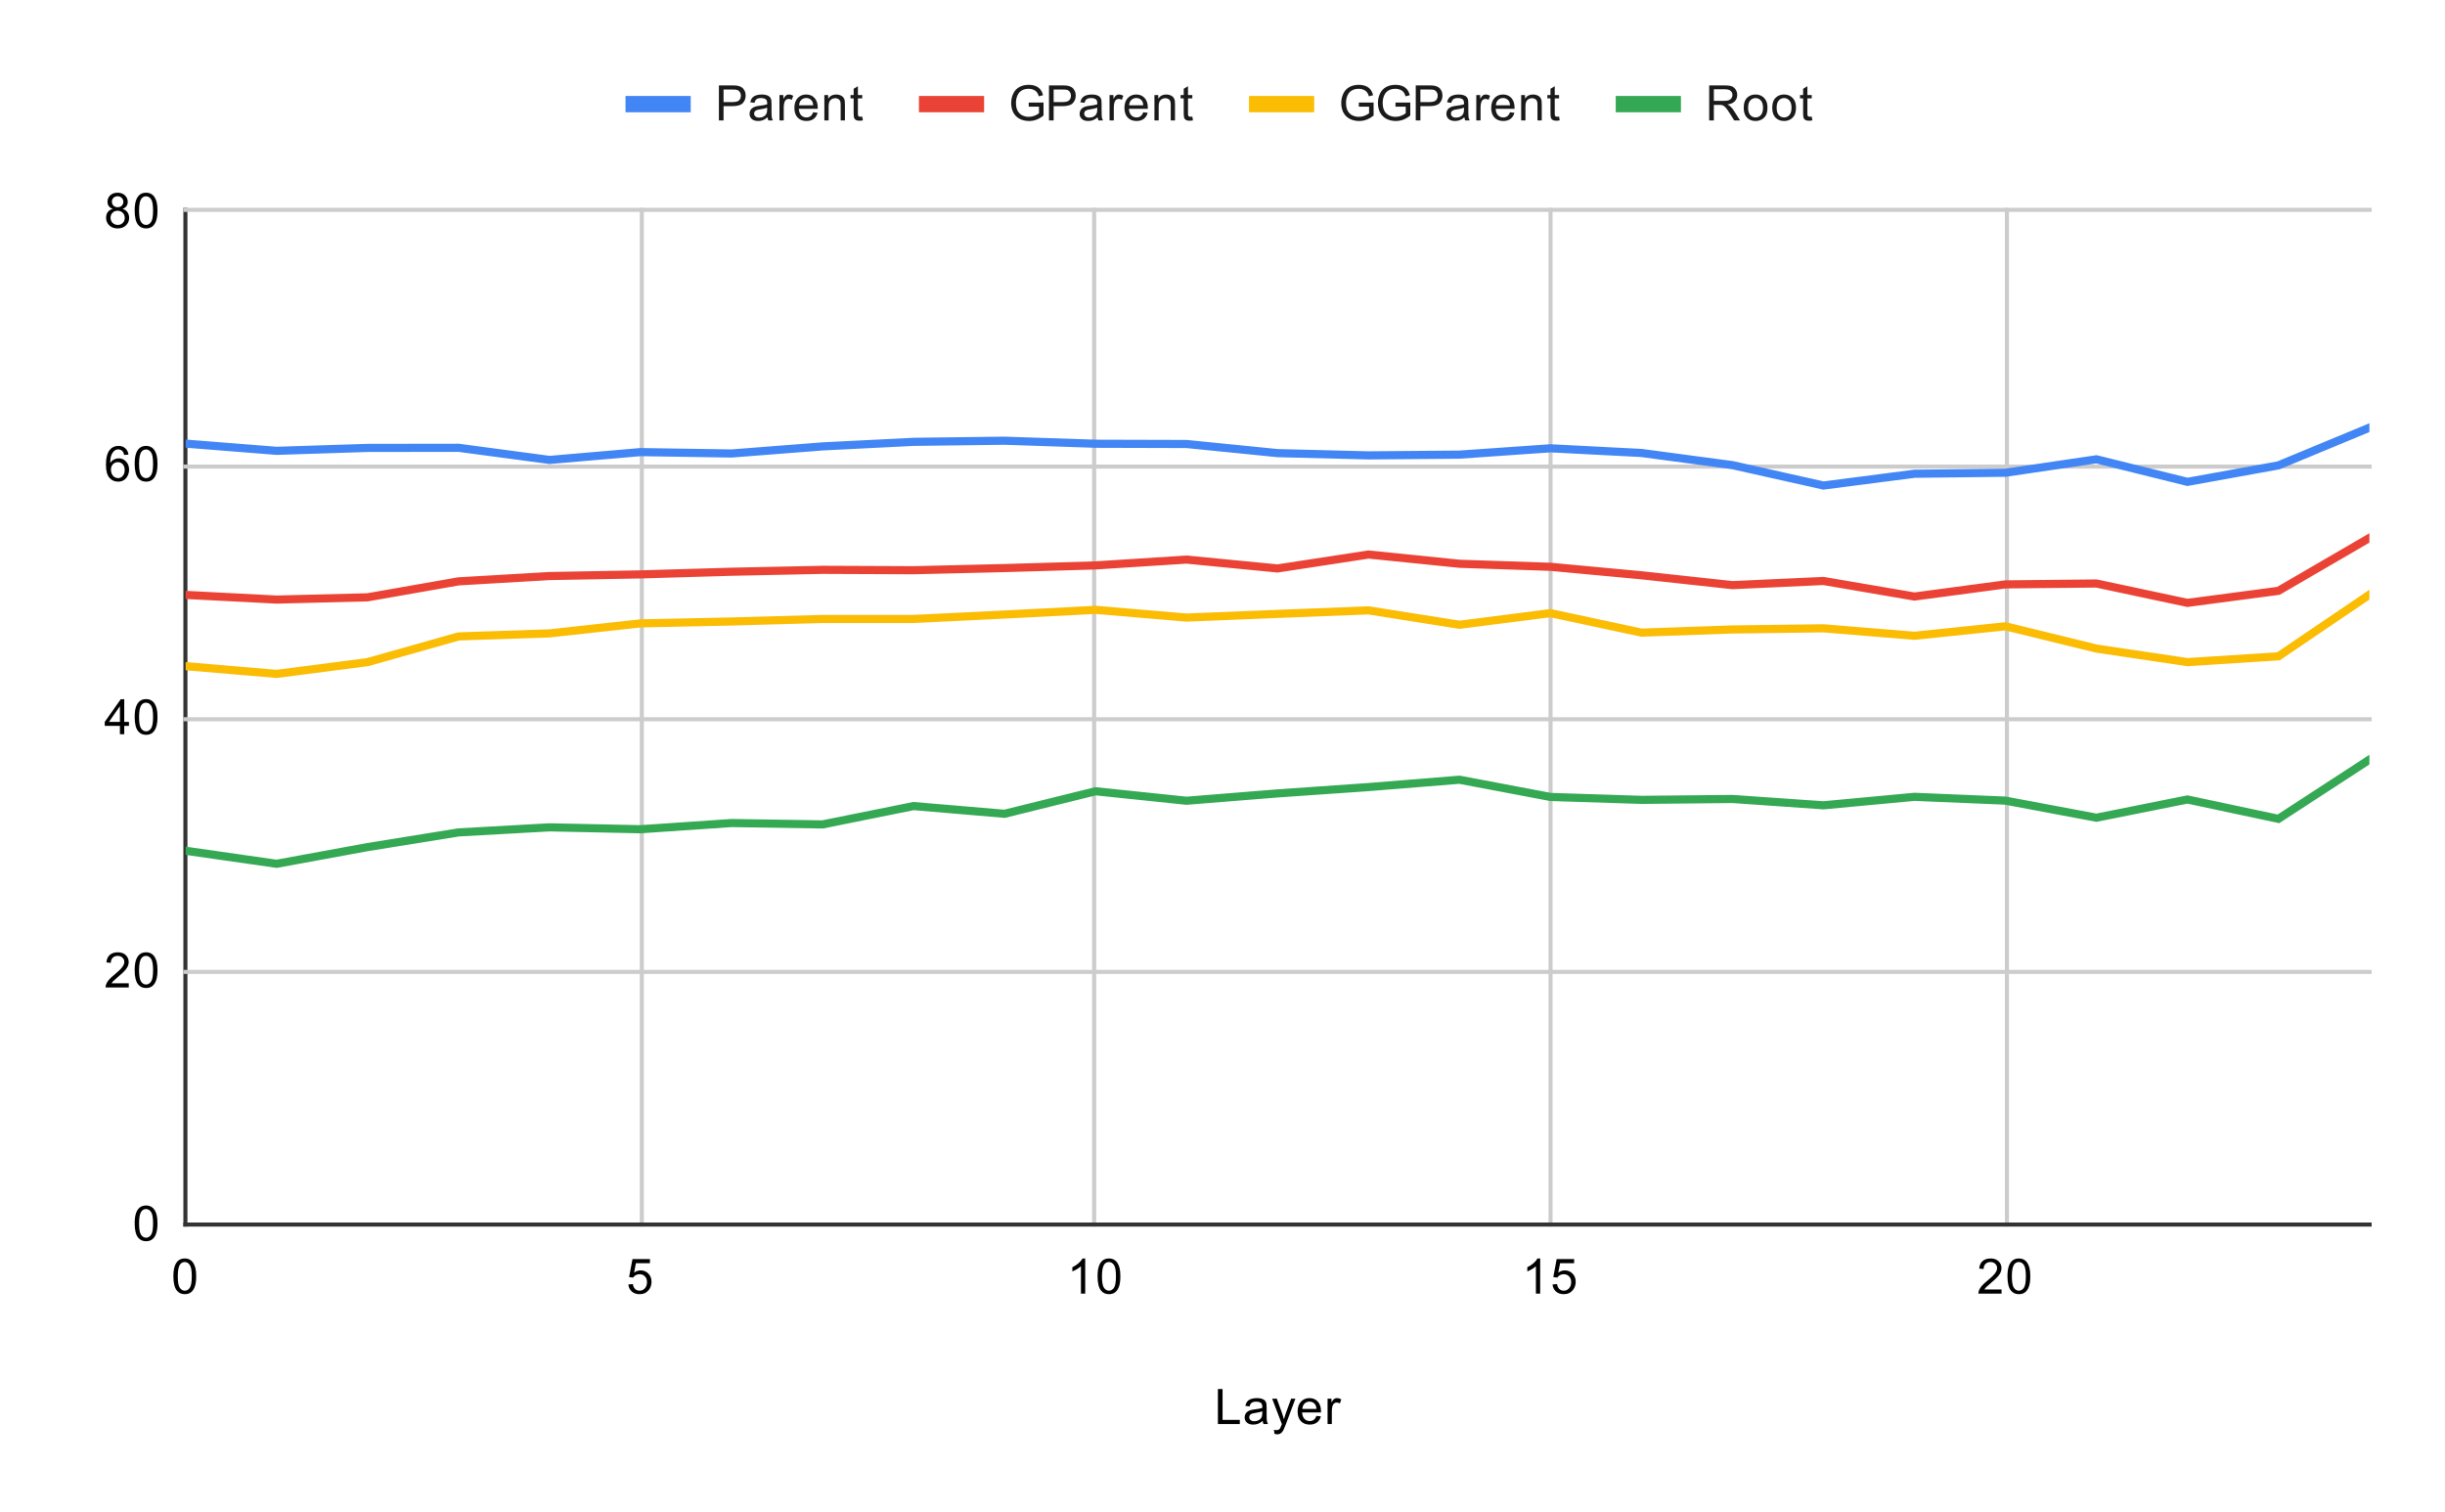 <svg version="1.1" viewBox="0.0 0.0 600.0 371.0" fill="none" stroke="none" stroke-linecap="square" stroke-miterlimit="10" width="600" height="371" xmlns:xlink="http://www.w3.org/1999/xlink" xmlns="http://www.w3.org/2000/svg"><path fill="#ffffff" d="M0 0L600.0 0L600.0 371.0L0 371.0L0 0Z" fill-rule="nonzero"/><path stroke="#333333" stroke-width="1.0" stroke-linecap="butt" d="M45.5 51.5L45.5 300.5" fill-rule="nonzero"/><path stroke="#cccccc" stroke-width="1.0" stroke-linecap="butt" d="M157.5 51.5L157.5 300.5" fill-rule="nonzero"/><path stroke="#cccccc" stroke-width="1.0" stroke-linecap="butt" d="M268.5 51.5L268.5 300.5" fill-rule="nonzero"/><path stroke="#cccccc" stroke-width="1.0" stroke-linecap="butt" d="M380.5 51.5L380.5 300.5" fill-rule="nonzero"/><path stroke="#cccccc" stroke-width="1.0" stroke-linecap="butt" d="M492.5 51.5L492.5 300.5" fill-rule="nonzero"/><path stroke="#333333" stroke-width="1.0" stroke-linecap="butt" d="M45.5 300.5L581.5 300.5" fill-rule="nonzero"/><path stroke="#cccccc" stroke-width="1.0" stroke-linecap="butt" d="M45.5 238.5L581.5 238.5" fill-rule="nonzero"/><path stroke="#cccccc" stroke-width="1.0" stroke-linecap="butt" d="M45.5 176.5L581.5 176.5" fill-rule="nonzero"/><path stroke="#cccccc" stroke-width="1.0" stroke-linecap="butt" d="M45.5 114.5L581.5 114.5" fill-rule="nonzero"/><path stroke="#cccccc" stroke-width="1.0" stroke-linecap="butt" d="M45.5 51.5L581.5 51.5" fill-rule="nonzero"/><clipPath id="id_0"><path d="M45.55 51.917L581.45 51.917L581.45 300.45L45.55 300.45L45.55 51.917Z" clip-rule="nonzero"/></clipPath><path stroke="#4285f4" stroke-width="2.0" stroke-linecap="butt" clip-path="url(#id_0)" d="M45.55 108.862L67.879 110.633L90.208 109.918L112.537 109.887L134.867 112.869L157.196 110.943L179.525 111.285L201.854 109.545L224.183 108.427L246.512 108.147L268.842 108.893L291.171 108.955L313.5 111.192L335.829 111.751L358.158 111.565L380.488 110.011L402.817 111.161L425.146 114.143L447.475 119.145L469.804 116.256L492.133 116.007L514.462 112.714L536.792 118.244L559.121 114.205L581.45 104.947" fill-rule="nonzero"/><path stroke="#ea4335" stroke-width="2.0" stroke-linecap="butt" clip-path="url(#id_0)" d="M45.55 145.987L67.879 147.136L90.208 146.577L112.537 142.662L134.867 141.358L157.196 140.954L179.525 140.301L201.854 139.835L224.183 139.929L246.512 139.4L268.842 138.748L291.171 137.319L313.5 139.494L335.829 136.076L358.158 138.344L380.488 139.09L402.817 141.171L425.146 143.594L447.475 142.569L469.804 146.39L492.133 143.408L514.462 143.191L536.792 147.944L559.121 144.992L581.45 132.007" fill-rule="nonzero"/><path stroke="#fbbc04" stroke-width="2.0" stroke-linecap="butt" clip-path="url(#id_0)" d="M45.55 163.477L67.879 165.372L90.208 162.483L112.537 156.176L134.867 155.431L157.196 152.977L179.525 152.511L201.854 151.889L224.183 151.889L246.512 150.802L268.842 149.652L291.171 151.547L313.5 150.647L335.829 149.777L358.158 153.318L380.488 150.46L402.817 155.244L425.146 154.468L447.475 154.188L469.804 156.021L492.133 153.691L514.462 159.159L536.792 162.483L559.121 161.054L581.45 145.924" fill-rule="nonzero"/><path stroke="#34a853" stroke-width="2.0" stroke-linecap="butt" clip-path="url(#id_0)" d="M45.55 208.772L67.879 211.972L90.208 207.871L112.537 204.268L134.867 203.025L157.196 203.491L179.525 201.969L201.854 202.31L224.183 197.806L246.512 199.701L268.842 194.171L291.171 196.501L313.5 194.699L335.829 193.146L358.158 191.344L380.488 195.569L402.817 196.283L425.146 196.066L447.475 197.619L469.804 195.538L492.133 196.47L514.462 200.664L536.792 196.19L559.121 200.943L581.45 186.404" fill-rule="nonzero"/><path fill="#000000" fill-opacity="0.0" clip-path="url(#id_0)" d="M48.55 108.862C48.55 110.519 47.207 111.862 45.55 111.862C43.893 111.862 42.55 110.519 42.55 108.862C42.55 107.205 43.893 105.862 45.55 105.862C47.207 105.862 48.55 107.205 48.55 108.862Z" fill-rule="nonzero"/><path fill="#000000" fill-opacity="0.0" clip-path="url(#id_0)" d="M70.879 110.633C70.879 112.29 69.536 113.633 67.879 113.633C66.222 113.633 64.879 112.29 64.879 110.633C64.879 108.976 66.222 107.633 67.879 107.633C69.536 107.633 70.879 108.976 70.879 110.633Z" fill-rule="nonzero"/><path fill="#000000" fill-opacity="0.0" clip-path="url(#id_0)" d="M93.208 109.918C93.208 111.575 91.865 112.918 90.208 112.918C88.551 112.918 87.208 111.575 87.208 109.918C87.208 108.261 88.551 106.918 90.208 106.918C91.865 106.918 93.208 108.261 93.208 109.918Z" fill-rule="nonzero"/><path fill="#000000" fill-opacity="0.0" clip-path="url(#id_0)" d="M115.537 109.887C115.537 111.544 114.194 112.887 112.537 112.887C110.881 112.887 109.537 111.544 109.537 109.887C109.537 108.23 110.881 106.887 112.537 106.887C114.194 106.887 115.537 108.23 115.537 109.887Z" fill-rule="nonzero"/><path fill="#000000" fill-opacity="0.0" clip-path="url(#id_0)" d="M137.867 112.869C137.867 114.526 136.524 115.869 134.867 115.869C133.21 115.869 131.867 114.526 131.867 112.869C131.867 111.213 133.21 109.869 134.867 109.869C136.524 109.869 137.867 111.213 137.867 112.869Z" fill-rule="nonzero"/><path fill="#000000" fill-opacity="0.0" clip-path="url(#id_0)" d="M160.196 110.943C160.196 112.6 158.853 113.943 157.196 113.943C155.539 113.943 154.196 112.6 154.196 110.943C154.196 109.286 155.539 107.943 157.196 107.943C158.853 107.943 160.196 109.286 160.196 110.943Z" fill-rule="nonzero"/><path fill="#000000" fill-opacity="0.0" clip-path="url(#id_0)" d="M182.525 111.285C182.525 112.942 181.182 114.285 179.525 114.285C177.868 114.285 176.525 112.942 176.525 111.285C176.525 109.628 177.868 108.285 179.525 108.285C181.182 108.285 182.525 109.628 182.525 111.285Z" fill-rule="nonzero"/><path fill="#000000" fill-opacity="0.0" clip-path="url(#id_0)" d="M204.854 109.545C204.854 111.202 203.511 112.545 201.854 112.545C200.197 112.545 198.854 111.202 198.854 109.545C198.854 107.888 200.197 106.545 201.854 106.545C203.511 106.545 204.854 107.888 204.854 109.545Z" fill-rule="nonzero"/><path fill="#000000" fill-opacity="0.0" clip-path="url(#id_0)" d="M227.183 108.427C227.183 110.084 225.84 111.427 224.183 111.427C222.526 111.427 221.183 110.084 221.183 108.427C221.183 106.77 222.526 105.427 224.183 105.427C225.84 105.427 227.183 106.77 227.183 108.427Z" fill-rule="nonzero"/><path fill="#000000" fill-opacity="0.0" clip-path="url(#id_0)" d="M249.512 108.147C249.512 109.804 248.169 111.147 246.512 111.147C244.856 111.147 243.512 109.804 243.512 108.147C243.512 106.49 244.856 105.147 246.512 105.147C248.169 105.147 249.512 106.49 249.512 108.147Z" fill-rule="nonzero"/><path fill="#000000" fill-opacity="0.0" clip-path="url(#id_0)" d="M271.842 108.893C271.842 110.55 270.499 111.893 268.842 111.893C267.185 111.893 265.842 110.55 265.842 108.893C265.842 107.236 267.185 105.893 268.842 105.893C270.499 105.893 271.842 107.236 271.842 108.893Z" fill-rule="nonzero"/><path fill="#000000" fill-opacity="0.0" clip-path="url(#id_0)" d="M294.171 108.955C294.171 110.612 292.828 111.955 291.171 111.955C289.514 111.955 288.171 110.612 288.171 108.955C288.171 107.298 289.514 105.955 291.171 105.955C292.828 105.955 294.171 107.298 294.171 108.955Z" fill-rule="nonzero"/><path fill="#000000" fill-opacity="0.0" clip-path="url(#id_0)" d="M316.5 111.192C316.5 112.849 315.157 114.192 313.5 114.192C311.843 114.192 310.5 112.849 310.5 111.192C310.5 109.535 311.843 108.192 313.5 108.192C315.157 108.192 316.5 109.535 316.5 111.192Z" fill-rule="nonzero"/><path fill="#000000" fill-opacity="0.0" clip-path="url(#id_0)" d="M338.829 111.751C338.829 113.408 337.486 114.751 335.829 114.751C334.172 114.751 332.829 113.408 332.829 111.751C332.829 110.094 334.172 108.751 335.829 108.751C337.486 108.751 338.829 110.094 338.829 111.751Z" fill-rule="nonzero"/><path fill="#000000" fill-opacity="0.0" clip-path="url(#id_0)" d="M361.158 111.565C361.158 113.222 359.815 114.565 358.158 114.565C356.501 114.565 355.158 113.222 355.158 111.565C355.158 109.908 356.501 108.565 358.158 108.565C359.815 108.565 361.158 109.908 361.158 111.565Z" fill-rule="nonzero"/><path fill="#000000" fill-opacity="0.0" clip-path="url(#id_0)" d="M383.488 110.011C383.488 111.668 382.144 113.011 380.488 113.011C378.831 113.011 377.488 111.668 377.488 110.011C377.488 108.354 378.831 107.011 380.488 107.011C382.144 107.011 383.488 108.354 383.488 110.011Z" fill-rule="nonzero"/><path fill="#000000" fill-opacity="0.0" clip-path="url(#id_0)" d="M405.817 111.161C405.817 112.818 404.474 114.161 402.817 114.161C401.16 114.161 399.817 112.818 399.817 111.161C399.817 109.504 401.16 108.161 402.817 108.161C404.474 108.161 405.817 109.504 405.817 111.161Z" fill-rule="nonzero"/><path fill="#000000" fill-opacity="0.0" clip-path="url(#id_0)" d="M428.146 114.143C428.146 115.8 426.803 117.143 425.146 117.143C423.489 117.143 422.146 115.8 422.146 114.143C422.146 112.486 423.489 111.143 425.146 111.143C426.803 111.143 428.146 112.486 428.146 114.143Z" fill-rule="nonzero"/><path fill="#000000" fill-opacity="0.0" clip-path="url(#id_0)" d="M450.475 119.145C450.475 120.802 449.132 122.145 447.475 122.145C445.818 122.145 444.475 120.802 444.475 119.145C444.475 117.488 445.818 116.145 447.475 116.145C449.132 116.145 450.475 117.488 450.475 119.145Z" fill-rule="nonzero"/><path fill="#000000" fill-opacity="0.0" clip-path="url(#id_0)" d="M472.804 116.256C472.804 117.913 471.461 119.256 469.804 119.256C468.147 119.256 466.804 117.913 466.804 116.256C466.804 114.599 468.147 113.256 469.804 113.256C471.461 113.256 472.804 114.599 472.804 116.256Z" fill-rule="nonzero"/><path fill="#000000" fill-opacity="0.0" clip-path="url(#id_0)" d="M495.133 116.007C495.133 117.664 493.79 119.007 492.133 119.007C490.476 119.007 489.133 117.664 489.133 116.007C489.133 114.35 490.476 113.007 492.133 113.007C493.79 113.007 495.133 114.35 495.133 116.007Z" fill-rule="nonzero"/><path fill="#000000" fill-opacity="0.0" clip-path="url(#id_0)" d="M517.462 112.714C517.462 114.371 516.119 115.714 514.462 115.714C512.806 115.714 511.462 114.371 511.462 112.714C511.462 111.057 512.806 109.714 514.462 109.714C516.119 109.714 517.462 111.057 517.462 112.714Z" fill-rule="nonzero"/><path fill="#000000" fill-opacity="0.0" clip-path="url(#id_0)" d="M539.792 118.244C539.792 119.901 538.449 121.244 536.792 121.244C535.135 121.244 533.792 119.901 533.792 118.244C533.792 116.587 535.135 115.244 536.792 115.244C538.449 115.244 539.792 116.587 539.792 118.244Z" fill-rule="nonzero"/><path fill="#000000" fill-opacity="0.0" clip-path="url(#id_0)" d="M562.121 114.205C562.121 115.862 560.778 117.205 559.121 117.205C557.464 117.205 556.121 115.862 556.121 114.205C556.121 112.548 557.464 111.205 559.121 111.205C560.778 111.205 562.121 112.548 562.121 114.205Z" fill-rule="nonzero"/><path fill="#000000" fill-opacity="0.0" clip-path="url(#id_0)" d="M584.45 104.947C584.45 106.604 583.107 107.947 581.45 107.947C579.793 107.947 578.45 106.604 578.45 104.947C578.45 103.291 579.793 101.947 581.45 101.947C583.107 101.947 584.45 103.291 584.45 104.947Z" fill-rule="nonzero"/><path fill="#000000" fill-opacity="0.0" clip-path="url(#id_0)" d="M48.55 145.987C48.55 147.643 47.207 148.987 45.55 148.987C43.893 148.987 42.55 147.643 42.55 145.987C42.55 144.33 43.893 142.987 45.55 142.987C47.207 142.987 48.55 144.33 48.55 145.987Z" fill-rule="nonzero"/><path fill="#000000" fill-opacity="0.0" clip-path="url(#id_0)" d="M70.879 147.136C70.879 148.793 69.536 150.136 67.879 150.136C66.222 150.136 64.879 148.793 64.879 147.136C64.879 145.479 66.222 144.136 67.879 144.136C69.536 144.136 70.879 145.479 70.879 147.136Z" fill-rule="nonzero"/><path fill="#000000" fill-opacity="0.0" clip-path="url(#id_0)" d="M93.208 146.577C93.208 148.234 91.865 149.577 90.208 149.577C88.551 149.577 87.208 148.234 87.208 146.577C87.208 144.92 88.551 143.577 90.208 143.577C91.865 143.577 93.208 144.92 93.208 146.577Z" fill-rule="nonzero"/><path fill="#000000" fill-opacity="0.0" clip-path="url(#id_0)" d="M115.537 142.662C115.537 144.319 114.194 145.662 112.537 145.662C110.881 145.662 109.537 144.319 109.537 142.662C109.537 141.006 110.881 139.662 112.537 139.662C114.194 139.662 115.537 141.006 115.537 142.662Z" fill-rule="nonzero"/><path fill="#000000" fill-opacity="0.0" clip-path="url(#id_0)" d="M137.867 141.358C137.867 143.014 136.524 144.358 134.867 144.358C133.21 144.358 131.867 143.014 131.867 141.358C131.867 139.701 133.21 138.358 134.867 138.358C136.524 138.358 137.867 139.701 137.867 141.358Z" fill-rule="nonzero"/><path fill="#000000" fill-opacity="0.0" clip-path="url(#id_0)" d="M160.196 140.954C160.196 142.611 158.853 143.954 157.196 143.954C155.539 143.954 154.196 142.611 154.196 140.954C154.196 139.297 155.539 137.954 157.196 137.954C158.853 137.954 160.196 139.297 160.196 140.954Z" fill-rule="nonzero"/><path fill="#000000" fill-opacity="0.0" clip-path="url(#id_0)" d="M182.525 140.301C182.525 141.958 181.182 143.301 179.525 143.301C177.868 143.301 176.525 141.958 176.525 140.301C176.525 138.644 177.868 137.301 179.525 137.301C181.182 137.301 182.525 138.644 182.525 140.301Z" fill-rule="nonzero"/><path fill="#000000" fill-opacity="0.0" clip-path="url(#id_0)" d="M204.854 139.835C204.854 141.492 203.511 142.835 201.854 142.835C200.197 142.835 198.854 141.492 198.854 139.835C198.854 138.178 200.197 136.835 201.854 136.835C203.511 136.835 204.854 138.178 204.854 139.835Z" fill-rule="nonzero"/><path fill="#000000" fill-opacity="0.0" clip-path="url(#id_0)" d="M227.183 139.929C227.183 141.585 225.84 142.929 224.183 142.929C222.526 142.929 221.183 141.585 221.183 139.929C221.183 138.272 222.526 136.929 224.183 136.929C225.84 136.929 227.183 138.272 227.183 139.929Z" fill-rule="nonzero"/><path fill="#000000" fill-opacity="0.0" clip-path="url(#id_0)" d="M249.512 139.4C249.512 141.057 248.169 142.4 246.512 142.4C244.856 142.4 243.512 141.057 243.512 139.4C243.512 137.744 244.856 136.4 246.512 136.4C248.169 136.4 249.512 137.744 249.512 139.4Z" fill-rule="nonzero"/><path fill="#000000" fill-opacity="0.0" clip-path="url(#id_0)" d="M271.842 138.748C271.842 140.405 270.499 141.748 268.842 141.748C267.185 141.748 265.842 140.405 265.842 138.748C265.842 137.091 267.185 135.748 268.842 135.748C270.499 135.748 271.842 137.091 271.842 138.748Z" fill-rule="nonzero"/><path fill="#000000" fill-opacity="0.0" clip-path="url(#id_0)" d="M294.171 137.319C294.171 138.976 292.828 140.319 291.171 140.319C289.514 140.319 288.171 138.976 288.171 137.319C288.171 135.662 289.514 134.319 291.171 134.319C292.828 134.319 294.171 135.662 294.171 137.319Z" fill-rule="nonzero"/><path fill="#000000" fill-opacity="0.0" clip-path="url(#id_0)" d="M316.5 139.494C316.5 141.15 315.157 142.494 313.5 142.494C311.843 142.494 310.5 141.15 310.5 139.494C310.5 137.837 311.843 136.494 313.5 136.494C315.157 136.494 316.5 137.837 316.5 139.494Z" fill-rule="nonzero"/><path fill="#000000" fill-opacity="0.0" clip-path="url(#id_0)" d="M338.829 136.076C338.829 137.733 337.486 139.076 335.829 139.076C334.172 139.076 332.829 137.733 332.829 136.076C332.829 134.419 334.172 133.076 335.829 133.076C337.486 133.076 338.829 134.419 338.829 136.076Z" fill-rule="nonzero"/><path fill="#000000" fill-opacity="0.0" clip-path="url(#id_0)" d="M361.158 138.344C361.158 140.001 359.815 141.344 358.158 141.344C356.501 141.344 355.158 140.001 355.158 138.344C355.158 136.687 356.501 135.344 358.158 135.344C359.815 135.344 361.158 136.687 361.158 138.344Z" fill-rule="nonzero"/><path fill="#000000" fill-opacity="0.0" clip-path="url(#id_0)" d="M383.488 139.09C383.488 140.747 382.144 142.09 380.488 142.09C378.831 142.09 377.488 140.747 377.488 139.09C377.488 137.433 378.831 136.09 380.488 136.09C382.144 136.09 383.488 137.433 383.488 139.09Z" fill-rule="nonzero"/><path fill="#000000" fill-opacity="0.0" clip-path="url(#id_0)" d="M405.817 141.171C405.817 142.828 404.474 144.171 402.817 144.171C401.16 144.171 399.817 142.828 399.817 141.171C399.817 139.514 401.16 138.171 402.817 138.171C404.474 138.171 405.817 139.514 405.817 141.171Z" fill-rule="nonzero"/><path fill="#000000" fill-opacity="0.0" clip-path="url(#id_0)" d="M428.146 143.594C428.146 145.251 426.803 146.594 425.146 146.594C423.489 146.594 422.146 145.251 422.146 143.594C422.146 141.938 423.489 140.594 425.146 140.594C426.803 140.594 428.146 141.938 428.146 143.594Z" fill-rule="nonzero"/><path fill="#000000" fill-opacity="0.0" clip-path="url(#id_0)" d="M450.475 142.569C450.475 144.226 449.132 145.569 447.475 145.569C445.818 145.569 444.475 144.226 444.475 142.569C444.475 140.912 445.818 139.569 447.475 139.569C449.132 139.569 450.475 140.912 450.475 142.569Z" fill-rule="nonzero"/><path fill="#000000" fill-opacity="0.0" clip-path="url(#id_0)" d="M472.804 146.39C472.804 148.047 471.461 149.39 469.804 149.39C468.147 149.39 466.804 148.047 466.804 146.39C466.804 144.734 468.147 143.39 469.804 143.39C471.461 143.39 472.804 144.734 472.804 146.39Z" fill-rule="nonzero"/><path fill="#000000" fill-opacity="0.0" clip-path="url(#id_0)" d="M495.133 143.408C495.133 145.065 493.79 146.408 492.133 146.408C490.476 146.408 489.133 145.065 489.133 143.408C489.133 141.751 490.476 140.408 492.133 140.408C493.79 140.408 495.133 141.751 495.133 143.408Z" fill-rule="nonzero"/><path fill="#000000" fill-opacity="0.0" clip-path="url(#id_0)" d="M517.462 143.191C517.462 144.847 516.119 146.191 514.462 146.191C512.806 146.191 511.462 144.847 511.462 143.191C511.462 141.534 512.806 140.191 514.462 140.191C516.119 140.191 517.462 141.534 517.462 143.191Z" fill-rule="nonzero"/><path fill="#000000" fill-opacity="0.0" clip-path="url(#id_0)" d="M539.792 147.944C539.792 149.601 538.449 150.944 536.792 150.944C535.135 150.944 533.792 149.601 533.792 147.944C533.792 146.287 535.135 144.944 536.792 144.944C538.449 144.944 539.792 146.287 539.792 147.944Z" fill-rule="nonzero"/><path fill="#000000" fill-opacity="0.0" clip-path="url(#id_0)" d="M562.121 144.992C562.121 146.649 560.778 147.992 559.121 147.992C557.464 147.992 556.121 146.649 556.121 144.992C556.121 143.336 557.464 141.992 559.121 141.992C560.778 141.992 562.121 143.336 562.121 144.992Z" fill-rule="nonzero"/><path fill="#000000" fill-opacity="0.0" clip-path="url(#id_0)" d="M584.45 132.007C584.45 133.663 583.107 135.007 581.45 135.007C579.793 135.007 578.45 133.663 578.45 132.007C578.45 130.35 579.793 129.007 581.45 129.007C583.107 129.007 584.45 130.35 584.45 132.007Z" fill-rule="nonzero"/><path fill="#000000" fill-opacity="0.0" clip-path="url(#id_0)" d="M48.55 163.477C48.55 165.134 47.207 166.477 45.55 166.477C43.893 166.477 42.55 165.134 42.55 163.477C42.55 161.82 43.893 160.477 45.55 160.477C47.207 160.477 48.55 161.82 48.55 163.477Z" fill-rule="nonzero"/><path fill="#000000" fill-opacity="0.0" clip-path="url(#id_0)" d="M70.879 165.372C70.879 167.029 69.536 168.372 67.879 168.372C66.222 168.372 64.879 167.029 64.879 165.372C64.879 163.715 66.222 162.372 67.879 162.372C69.536 162.372 70.879 163.715 70.879 165.372Z" fill-rule="nonzero"/><path fill="#000000" fill-opacity="0.0" clip-path="url(#id_0)" d="M93.208 162.483C93.208 164.14 91.865 165.483 90.208 165.483C88.551 165.483 87.208 164.14 87.208 162.483C87.208 160.826 88.551 159.483 90.208 159.483C91.865 159.483 93.208 160.826 93.208 162.483Z" fill-rule="nonzero"/><path fill="#000000" fill-opacity="0.0" clip-path="url(#id_0)" d="M115.537 156.176C115.537 157.833 114.194 159.176 112.537 159.176C110.881 159.176 109.537 157.833 109.537 156.176C109.537 154.52 110.881 153.176 112.537 153.176C114.194 153.176 115.537 154.52 115.537 156.176Z" fill-rule="nonzero"/><path fill="#000000" fill-opacity="0.0" clip-path="url(#id_0)" d="M137.867 155.431C137.867 157.088 136.524 158.431 134.867 158.431C133.21 158.431 131.867 157.088 131.867 155.431C131.867 153.774 133.21 152.431 134.867 152.431C136.524 152.431 137.867 153.774 137.867 155.431Z" fill-rule="nonzero"/><path fill="#000000" fill-opacity="0.0" clip-path="url(#id_0)" d="M160.196 152.977C160.196 154.633 158.853 155.977 157.196 155.977C155.539 155.977 154.196 154.633 154.196 152.977C154.196 151.32 155.539 149.977 157.196 149.977C158.853 149.977 160.196 151.32 160.196 152.977Z" fill-rule="nonzero"/><path fill="#000000" fill-opacity="0.0" clip-path="url(#id_0)" d="M182.525 152.511C182.525 154.167 181.182 155.511 179.525 155.511C177.868 155.511 176.525 154.167 176.525 152.511C176.525 150.854 177.868 149.511 179.525 149.511C181.182 149.511 182.525 150.854 182.525 152.511Z" fill-rule="nonzero"/><path fill="#000000" fill-opacity="0.0" clip-path="url(#id_0)" d="M204.854 151.889C204.854 153.546 203.511 154.889 201.854 154.889C200.197 154.889 198.854 153.546 198.854 151.889C198.854 150.232 200.197 148.889 201.854 148.889C203.511 148.889 204.854 150.232 204.854 151.889Z" fill-rule="nonzero"/><path fill="#000000" fill-opacity="0.0" clip-path="url(#id_0)" d="M227.183 151.889C227.183 153.546 225.84 154.889 224.183 154.889C222.526 154.889 221.183 153.546 221.183 151.889C221.183 150.232 222.526 148.889 224.183 148.889C225.84 148.889 227.183 150.232 227.183 151.889Z" fill-rule="nonzero"/><path fill="#000000" fill-opacity="0.0" clip-path="url(#id_0)" d="M249.512 150.802C249.512 152.459 248.169 153.802 246.512 153.802C244.856 153.802 243.512 152.459 243.512 150.802C243.512 149.145 244.856 147.802 246.512 147.802C248.169 147.802 249.512 149.145 249.512 150.802Z" fill-rule="nonzero"/><path fill="#000000" fill-opacity="0.0" clip-path="url(#id_0)" d="M271.842 149.652C271.842 151.309 270.499 152.652 268.842 152.652C267.185 152.652 265.842 151.309 265.842 149.652C265.842 147.996 267.185 146.652 268.842 146.652C270.499 146.652 271.842 147.996 271.842 149.652Z" fill-rule="nonzero"/><path fill="#000000" fill-opacity="0.0" clip-path="url(#id_0)" d="M294.171 151.547C294.171 153.204 292.828 154.547 291.171 154.547C289.514 154.547 288.171 153.204 288.171 151.547C288.171 149.891 289.514 148.547 291.171 148.547C292.828 148.547 294.171 149.891 294.171 151.547Z" fill-rule="nonzero"/><path fill="#000000" fill-opacity="0.0" clip-path="url(#id_0)" d="M316.5 150.647C316.5 152.303 315.157 153.647 313.5 153.647C311.843 153.647 310.5 152.303 310.5 150.647C310.5 148.99 311.843 147.647 313.5 147.647C315.157 147.647 316.5 148.99 316.5 150.647Z" fill-rule="nonzero"/><path fill="#000000" fill-opacity="0.0" clip-path="url(#id_0)" d="M338.829 149.777C338.829 151.434 337.486 152.777 335.829 152.777C334.172 152.777 332.829 151.434 332.829 149.777C332.829 148.12 334.172 146.777 335.829 146.777C337.486 146.777 338.829 148.12 338.829 149.777Z" fill-rule="nonzero"/><path fill="#000000" fill-opacity="0.0" clip-path="url(#id_0)" d="M361.158 153.318C361.158 154.975 359.815 156.318 358.158 156.318C356.501 156.318 355.158 154.975 355.158 153.318C355.158 151.661 356.501 150.318 358.158 150.318C359.815 150.318 361.158 151.661 361.158 153.318Z" fill-rule="nonzero"/><path fill="#000000" fill-opacity="0.0" clip-path="url(#id_0)" d="M383.488 150.46C383.488 152.117 382.144 153.46 380.488 153.46C378.831 153.46 377.488 152.117 377.488 150.46C377.488 148.803 378.831 147.46 380.488 147.46C382.144 147.46 383.488 148.803 383.488 150.46Z" fill-rule="nonzero"/><path fill="#000000" fill-opacity="0.0" clip-path="url(#id_0)" d="M405.817 155.244C405.817 156.901 404.474 158.244 402.817 158.244C401.16 158.244 399.817 156.901 399.817 155.244C399.817 153.588 401.16 152.244 402.817 152.244C404.474 152.244 405.817 153.588 405.817 155.244Z" fill-rule="nonzero"/><path fill="#000000" fill-opacity="0.0" clip-path="url(#id_0)" d="M428.146 154.468C428.146 156.125 426.803 157.468 425.146 157.468C423.489 157.468 422.146 156.125 422.146 154.468C422.146 152.811 423.489 151.468 425.146 151.468C426.803 151.468 428.146 152.811 428.146 154.468Z" fill-rule="nonzero"/><path fill="#000000" fill-opacity="0.0" clip-path="url(#id_0)" d="M450.475 154.188C450.475 155.845 449.132 157.188 447.475 157.188C445.818 157.188 444.475 155.845 444.475 154.188C444.475 152.531 445.818 151.188 447.475 151.188C449.132 151.188 450.475 152.531 450.475 154.188Z" fill-rule="nonzero"/><path fill="#000000" fill-opacity="0.0" clip-path="url(#id_0)" d="M472.804 156.021C472.804 157.678 471.461 159.021 469.804 159.021C468.147 159.021 466.804 157.678 466.804 156.021C466.804 154.364 468.147 153.021 469.804 153.021C471.461 153.021 472.804 154.364 472.804 156.021Z" fill-rule="nonzero"/><path fill="#000000" fill-opacity="0.0" clip-path="url(#id_0)" d="M495.133 153.691C495.133 155.348 493.79 156.691 492.133 156.691C490.476 156.691 489.133 155.348 489.133 153.691C489.133 152.034 490.476 150.691 492.133 150.691C493.79 150.691 495.133 152.034 495.133 153.691Z" fill-rule="nonzero"/><path fill="#000000" fill-opacity="0.0" clip-path="url(#id_0)" d="M517.462 159.159C517.462 160.816 516.119 162.159 514.462 162.159C512.806 162.159 511.462 160.816 511.462 159.159C511.462 157.502 512.806 156.159 514.462 156.159C516.119 156.159 517.462 157.502 517.462 159.159Z" fill-rule="nonzero"/><path fill="#000000" fill-opacity="0.0" clip-path="url(#id_0)" d="M539.792 162.483C539.792 164.14 538.449 165.483 536.792 165.483C535.135 165.483 533.792 164.14 533.792 162.483C533.792 160.826 535.135 159.483 536.792 159.483C538.449 159.483 539.792 160.826 539.792 162.483Z" fill-rule="nonzero"/><path fill="#000000" fill-opacity="0.0" clip-path="url(#id_0)" d="M562.121 161.054C562.121 162.711 560.778 164.054 559.121 164.054C557.464 164.054 556.121 162.711 556.121 161.054C556.121 159.397 557.464 158.054 559.121 158.054C560.778 158.054 562.121 159.397 562.121 161.054Z" fill-rule="nonzero"/><path fill="#000000" fill-opacity="0.0" clip-path="url(#id_0)" d="M584.45 145.924C584.45 147.581 583.107 148.924 581.45 148.924C579.793 148.924 578.45 147.581 578.45 145.924C578.45 144.268 579.793 142.924 581.45 142.924C583.107 142.924 584.45 144.268 584.45 145.924Z" fill-rule="nonzero"/><path fill="#000000" fill-opacity="0.0" clip-path="url(#id_0)" d="M48.55 208.772C48.55 210.429 47.207 211.772 45.55 211.772C43.893 211.772 42.55 210.429 42.55 208.772C42.55 207.115 43.893 205.772 45.55 205.772C47.207 205.772 48.55 207.115 48.55 208.772Z" fill-rule="nonzero"/><path fill="#000000" fill-opacity="0.0" clip-path="url(#id_0)" d="M70.879 211.972C70.879 213.629 69.536 214.972 67.879 214.972C66.222 214.972 64.879 213.629 64.879 211.972C64.879 210.315 66.222 208.972 67.879 208.972C69.536 208.972 70.879 210.315 70.879 211.972Z" fill-rule="nonzero"/><path fill="#000000" fill-opacity="0.0" clip-path="url(#id_0)" d="M93.208 207.871C93.208 209.528 91.865 210.871 90.208 210.871C88.551 210.871 87.208 209.528 87.208 207.871C87.208 206.214 88.551 204.871 90.208 204.871C91.865 204.871 93.208 206.214 93.208 207.871Z" fill-rule="nonzero"/><path fill="#000000" fill-opacity="0.0" clip-path="url(#id_0)" d="M115.537 204.268C115.537 205.924 114.194 207.268 112.537 207.268C110.881 207.268 109.537 205.924 109.537 204.268C109.537 202.611 110.881 201.268 112.537 201.268C114.194 201.268 115.537 202.611 115.537 204.268Z" fill-rule="nonzero"/><path fill="#000000" fill-opacity="0.0" clip-path="url(#id_0)" d="M137.867 203.025C137.867 204.682 136.524 206.025 134.867 206.025C133.21 206.025 131.867 204.682 131.867 203.025C131.867 201.368 133.21 200.025 134.867 200.025C136.524 200.025 137.867 201.368 137.867 203.025Z" fill-rule="nonzero"/><path fill="#000000" fill-opacity="0.0" clip-path="url(#id_0)" d="M160.196 203.491C160.196 205.148 158.853 206.491 157.196 206.491C155.539 206.491 154.196 205.148 154.196 203.491C154.196 201.834 155.539 200.491 157.196 200.491C158.853 200.491 160.196 201.834 160.196 203.491Z" fill-rule="nonzero"/><path fill="#000000" fill-opacity="0.0" clip-path="url(#id_0)" d="M182.525 201.969C182.525 203.626 181.182 204.969 179.525 204.969C177.868 204.969 176.525 203.626 176.525 201.969C176.525 200.312 177.868 198.969 179.525 198.969C181.182 198.969 182.525 200.312 182.525 201.969Z" fill-rule="nonzero"/><path fill="#000000" fill-opacity="0.0" clip-path="url(#id_0)" d="M204.854 202.31C204.854 203.967 203.511 205.31 201.854 205.31C200.197 205.31 198.854 203.967 198.854 202.31C198.854 200.654 200.197 199.31 201.854 199.31C203.511 199.31 204.854 200.654 204.854 202.31Z" fill-rule="nonzero"/><path fill="#000000" fill-opacity="0.0" clip-path="url(#id_0)" d="M227.183 197.806C227.183 199.463 225.84 200.806 224.183 200.806C222.526 200.806 221.183 199.463 221.183 197.806C221.183 196.149 222.526 194.806 224.183 194.806C225.84 194.806 227.183 196.149 227.183 197.806Z" fill-rule="nonzero"/><path fill="#000000" fill-opacity="0.0" clip-path="url(#id_0)" d="M249.512 199.701C249.512 201.358 248.169 202.701 246.512 202.701C244.856 202.701 243.512 201.358 243.512 199.701C243.512 198.044 244.856 196.701 246.512 196.701C248.169 196.701 249.512 198.044 249.512 199.701Z" fill-rule="nonzero"/><path fill="#000000" fill-opacity="0.0" clip-path="url(#id_0)" d="M271.842 194.171C271.842 195.828 270.499 197.171 268.842 197.171C267.185 197.171 265.842 195.828 265.842 194.171C265.842 192.514 267.185 191.171 268.842 191.171C270.499 191.171 271.842 192.514 271.842 194.171Z" fill-rule="nonzero"/><path fill="#000000" fill-opacity="0.0" clip-path="url(#id_0)" d="M294.171 196.501C294.171 198.158 292.828 199.501 291.171 199.501C289.514 199.501 288.171 198.158 288.171 196.501C288.171 194.844 289.514 193.501 291.171 193.501C292.828 193.501 294.171 194.844 294.171 196.501Z" fill-rule="nonzero"/><path fill="#000000" fill-opacity="0.0" clip-path="url(#id_0)" d="M316.5 194.699C316.5 196.356 315.157 197.699 313.5 197.699C311.843 197.699 310.5 196.356 310.5 194.699C310.5 193.042 311.843 191.699 313.5 191.699C315.157 191.699 316.5 193.042 316.5 194.699Z" fill-rule="nonzero"/><path fill="#000000" fill-opacity="0.0" clip-path="url(#id_0)" d="M338.829 193.146C338.829 194.803 337.486 196.146 335.829 196.146C334.172 196.146 332.829 194.803 332.829 193.146C332.829 191.489 334.172 190.146 335.829 190.146C337.486 190.146 338.829 191.489 338.829 193.146Z" fill-rule="nonzero"/><path fill="#000000" fill-opacity="0.0" clip-path="url(#id_0)" d="M361.158 191.344C361.158 193.001 359.815 194.344 358.158 194.344C356.501 194.344 355.158 193.001 355.158 191.344C355.158 189.687 356.501 188.344 358.158 188.344C359.815 188.344 361.158 189.687 361.158 191.344Z" fill-rule="nonzero"/><path fill="#000000" fill-opacity="0.0" clip-path="url(#id_0)" d="M383.488 195.569C383.488 197.226 382.144 198.569 380.488 198.569C378.831 198.569 377.488 197.226 377.488 195.569C377.488 193.912 378.831 192.569 380.488 192.569C382.144 192.569 383.488 193.912 383.488 195.569Z" fill-rule="nonzero"/><path fill="#000000" fill-opacity="0.0" clip-path="url(#id_0)" d="M405.817 196.283C405.817 197.94 404.474 199.283 402.817 199.283C401.16 199.283 399.817 197.94 399.817 196.283C399.817 194.627 401.16 193.283 402.817 193.283C404.474 193.283 405.817 194.627 405.817 196.283Z" fill-rule="nonzero"/><path fill="#000000" fill-opacity="0.0" clip-path="url(#id_0)" d="M428.146 196.066C428.146 197.723 426.803 199.066 425.146 199.066C423.489 199.066 422.146 197.723 422.146 196.066C422.146 194.409 423.489 193.066 425.146 193.066C426.803 193.066 428.146 194.409 428.146 196.066Z" fill-rule="nonzero"/><path fill="#000000" fill-opacity="0.0" clip-path="url(#id_0)" d="M450.475 197.619C450.475 199.276 449.132 200.619 447.475 200.619C445.818 200.619 444.475 199.276 444.475 197.619C444.475 195.962 445.818 194.619 447.475 194.619C449.132 194.619 450.475 195.962 450.475 197.619Z" fill-rule="nonzero"/><path fill="#000000" fill-opacity="0.0" clip-path="url(#id_0)" d="M472.804 195.538C472.804 197.195 471.461 198.538 469.804 198.538C468.147 198.538 466.804 197.195 466.804 195.538C466.804 193.881 468.147 192.538 469.804 192.538C471.461 192.538 472.804 193.881 472.804 195.538Z" fill-rule="nonzero"/><path fill="#000000" fill-opacity="0.0" clip-path="url(#id_0)" d="M495.133 196.47C495.133 198.127 493.79 199.47 492.133 199.47C490.476 199.47 489.133 198.127 489.133 196.47C489.133 194.813 490.476 193.47 492.133 193.47C493.79 193.47 495.133 194.813 495.133 196.47Z" fill-rule="nonzero"/><path fill="#000000" fill-opacity="0.0" clip-path="url(#id_0)" d="M517.462 200.664C517.462 202.321 516.119 203.664 514.462 203.664C512.806 203.664 511.462 202.321 511.462 200.664C511.462 199.007 512.806 197.664 514.462 197.664C516.119 197.664 517.462 199.007 517.462 200.664Z" fill-rule="nonzero"/><path fill="#000000" fill-opacity="0.0" clip-path="url(#id_0)" d="M539.792 196.19C539.792 197.847 538.449 199.19 536.792 199.19C535.135 199.19 533.792 197.847 533.792 196.19C533.792 194.533 535.135 193.19 536.792 193.19C538.449 193.19 539.792 194.533 539.792 196.19Z" fill-rule="nonzero"/><path fill="#000000" fill-opacity="0.0" clip-path="url(#id_0)" d="M562.121 200.943C562.121 202.6 560.778 203.943 559.121 203.943C557.464 203.943 556.121 202.6 556.121 200.943C556.121 199.287 557.464 197.943 559.121 197.943C560.778 197.943 562.121 199.287 562.121 200.943Z" fill-rule="nonzero"/><path fill="#000000" fill-opacity="0.0" clip-path="url(#id_0)" d="M584.45 186.404C584.45 188.061 583.107 189.404 581.45 189.404C579.793 189.404 578.45 188.061 578.45 186.404C578.45 184.747 579.793 183.404 581.45 183.404C583.107 183.404 584.45 184.747 584.45 186.404Z" fill-rule="nonzero"/><path fill="#000000" d="M298.875 349.45L298.875 340.856L300.016 340.856L300.016 348.434L304.25 348.434L304.25 349.45L298.875 349.45ZM309.859 348.684Q309.266 349.184 308.719 349.387Q308.188 349.591 307.562 349.591Q306.531 349.591 305.984 349.091Q305.438 348.591 305.438 347.809Q305.438 347.356 305.641 346.981Q305.844 346.591 306.188 346.372Q306.531 346.137 306.953 346.028Q307.25 345.934 307.891 345.856Q309.156 345.716 309.766 345.497Q309.766 345.278 309.766 345.231Q309.766 344.575 309.469 344.309Q309.062 343.966 308.266 343.966Q307.531 343.966 307.172 344.231Q306.812 344.481 306.641 345.137L305.609 344.997Q305.75 344.341 306.078 343.934Q306.406 343.528 307.016 343.309Q307.625 343.091 308.422 343.091Q309.219 343.091 309.719 343.278Q310.219 343.466 310.453 343.747Q310.688 344.028 310.781 344.466Q310.828 344.731 310.828 345.434L310.828 346.841Q310.828 348.309 310.891 348.7Q310.969 349.091 311.172 349.45L310.062 349.45Q309.906 349.122 309.859 348.684ZM309.766 346.325Q309.188 346.559 308.047 346.731Q307.391 346.825 307.125 346.95Q306.859 347.059 306.703 347.278Q306.562 347.497 306.562 347.778Q306.562 348.2 306.875 348.481Q307.203 348.762 307.812 348.762Q308.422 348.762 308.891 348.497Q309.375 348.231 309.594 347.762Q309.766 347.403 309.766 346.716L309.766 346.325ZM312.75 351.841L312.625 350.856Q312.969 350.95 313.234 350.95Q313.578 350.95 313.781 350.825Q314.0 350.716 314.141 350.512Q314.234 350.341 314.469 349.716Q314.484 349.637 314.562 349.466L312.188 343.231L313.328 343.231L314.625 346.825Q314.875 347.512 315.078 348.278Q315.266 347.544 315.516 346.856L316.844 343.231L317.891 343.231L315.531 349.559Q315.141 350.575 314.938 350.966Q314.656 351.497 314.281 351.731Q313.922 351.981 313.422 351.981Q313.125 351.981 312.75 351.841ZM323.047 347.45L324.141 347.575Q323.891 348.528 323.188 349.059Q322.484 349.591 321.406 349.591Q320.047 349.591 319.234 348.747Q318.438 347.903 318.438 346.387Q318.438 344.825 319.25 343.966Q320.062 343.091 321.344 343.091Q322.594 343.091 323.375 343.934Q324.172 344.778 324.172 346.325Q324.172 346.419 324.172 346.606L319.531 346.606Q319.594 347.637 320.109 348.184Q320.625 348.716 321.406 348.716Q321.984 348.716 322.391 348.419Q322.812 348.106 323.047 347.45ZM319.594 345.747L323.062 345.747Q323.0 344.95 322.672 344.559Q322.156 343.95 321.359 343.95Q320.625 343.95 320.125 344.434Q319.641 344.919 319.594 345.747ZM325.781 349.45L325.781 343.231L326.734 343.231L326.734 344.169Q327.094 343.512 327.391 343.309Q327.703 343.091 328.078 343.091Q328.609 343.091 329.156 343.419L328.797 344.403Q328.406 344.169 328.031 344.169Q327.672 344.169 327.391 344.387Q327.125 344.591 327.016 344.966Q326.828 345.528 326.828 346.184L326.828 349.45L325.781 349.45Z" fill-rule="nonzero"/><path fill="#000000" d="M33.05 300.216Q33.05 298.684 33.362 297.762Q33.675 296.825 34.284 296.325Q34.909 295.825 35.847 295.825Q36.534 295.825 37.05 296.106Q37.581 296.387 37.925 296.919Q38.269 297.434 38.456 298.184Q38.644 298.934 38.644 300.216Q38.644 301.731 38.331 302.653Q38.034 303.575 37.409 304.091Q36.8 304.591 35.847 304.591Q34.612 304.591 33.894 303.7Q33.05 302.637 33.05 300.216ZM34.128 300.216Q34.128 302.325 34.628 303.028Q35.128 303.731 35.847 303.731Q36.581 303.731 37.066 303.028Q37.566 302.325 37.566 300.216Q37.566 298.091 37.066 297.403Q36.581 296.7 35.831 296.7Q35.112 296.7 34.675 297.309Q34.128 298.091 34.128 300.216Z" fill-rule="nonzero"/><path fill="#000000" d="M31.597 241.301L31.597 242.317L25.909 242.317Q25.909 241.942 26.034 241.582Q26.253 241.004 26.722 240.442Q27.206 239.879 28.113 239.145Q29.519 237.989 30.003 237.317Q30.503 236.645 30.503 236.051Q30.503 235.426 30.05 235.004Q29.597 234.567 28.878 234.567Q28.113 234.567 27.659 235.02Q27.206 235.473 27.191 236.285L26.113 236.176Q26.222 234.957 26.941 234.332Q27.675 233.692 28.909 233.692Q30.144 233.692 30.863 234.379Q31.581 235.067 31.581 236.082Q31.581 236.598 31.363 237.098Q31.159 237.582 30.659 238.145Q30.175 238.692 29.05 239.645Q28.097 240.442 27.816 240.739Q27.55 241.02 27.378 241.301L31.597 241.301ZM33.05 238.082Q33.05 236.551 33.362 235.629Q33.675 234.692 34.284 234.192Q34.909 233.692 35.847 233.692Q36.534 233.692 37.05 233.973Q37.581 234.254 37.925 234.785Q38.269 235.301 38.456 236.051Q38.644 236.801 38.644 238.082Q38.644 239.598 38.331 240.52Q38.034 241.442 37.409 241.957Q36.8 242.457 35.847 242.457Q34.612 242.457 33.894 241.567Q33.05 240.504 33.05 238.082ZM34.128 238.082Q34.128 240.192 34.628 240.895Q35.128 241.598 35.847 241.598Q36.581 241.598 37.066 240.895Q37.566 240.192 37.566 238.082Q37.566 235.957 37.066 235.27Q36.581 234.567 35.831 234.567Q35.112 234.567 34.675 235.176Q34.128 235.957 34.128 238.082Z" fill-rule="nonzero"/><path fill="#000000" d="M29.425 180.183L29.425 178.121L25.706 178.121L25.706 177.152L29.628 171.59L30.488 171.59L30.488 177.152L31.644 177.152L31.644 178.121L30.488 178.121L30.488 180.183L29.425 180.183ZM29.425 177.152L29.425 173.293L26.738 177.152L29.425 177.152ZM33.05 175.949Q33.05 174.418 33.362 173.496Q33.675 172.558 34.284 172.058Q34.909 171.558 35.847 171.558Q36.534 171.558 37.05 171.84Q37.581 172.121 37.925 172.652Q38.269 173.168 38.456 173.918Q38.644 174.668 38.644 175.949Q38.644 177.465 38.331 178.386Q38.034 179.308 37.409 179.824Q36.8 180.324 35.847 180.324Q34.612 180.324 33.894 179.433Q33.05 178.371 33.05 175.949ZM34.128 175.949Q34.128 178.058 34.628 178.761Q35.128 179.465 35.847 179.465Q36.581 179.465 37.066 178.761Q37.566 178.058 37.566 175.949Q37.566 173.824 37.066 173.136Q36.581 172.433 35.831 172.433Q35.112 172.433 34.675 173.043Q34.128 173.824 34.128 175.949Z" fill-rule="nonzero"/><path fill="#000000" d="M31.519 111.566L30.472 111.644Q30.331 111.019 30.081 110.737Q29.644 110.284 29.019 110.284Q28.519 110.284 28.128 110.566Q27.644 110.941 27.347 111.644Q27.066 112.331 27.05 113.612Q27.425 113.034 27.972 112.753Q28.534 112.472 29.144 112.472Q30.191 112.472 30.925 113.253Q31.675 114.034 31.675 115.253Q31.675 116.066 31.316 116.769Q30.972 117.456 30.363 117.831Q29.753 118.191 28.988 118.191Q27.659 118.191 26.831 117.222Q26.003 116.253 26.003 114.034Q26.003 111.534 26.925 110.409Q27.722 109.425 29.081 109.425Q30.097 109.425 30.738 110.003Q31.394 110.566 31.519 111.566ZM27.222 115.269Q27.222 115.816 27.441 116.316Q27.675 116.8 28.081 117.066Q28.503 117.331 28.972 117.331Q29.628 117.331 30.113 116.8Q30.597 116.253 30.597 115.331Q30.597 114.441 30.113 113.925Q29.644 113.409 28.925 113.409Q28.206 113.409 27.706 113.925Q27.222 114.441 27.222 115.269ZM33.05 113.816Q33.05 112.284 33.362 111.362Q33.675 110.425 34.284 109.925Q34.909 109.425 35.847 109.425Q36.534 109.425 37.05 109.706Q37.581 109.987 37.925 110.519Q38.269 111.034 38.456 111.784Q38.644 112.534 38.644 113.816Q38.644 115.331 38.331 116.253Q38.034 117.175 37.409 117.691Q36.8 118.191 35.847 118.191Q34.612 118.191 33.894 117.3Q33.05 116.237 33.05 113.816ZM34.128 113.816Q34.128 115.925 34.628 116.628Q35.128 117.331 35.847 117.331Q36.581 117.331 37.066 116.628Q37.566 115.925 37.566 113.816Q37.566 111.691 37.066 111.003Q36.581 110.3 35.831 110.3Q35.112 110.3 34.675 110.909Q34.128 111.691 34.128 113.816Z" fill-rule="nonzero"/><path fill="#000000" d="M27.675 51.26Q27.019 51.01 26.691 50.573Q26.378 50.12 26.378 49.51Q26.378 48.573 27.05 47.932Q27.738 47.292 28.847 47.292Q29.972 47.292 30.659 47.948Q31.347 48.604 31.347 49.542Q31.347 50.135 31.034 50.573Q30.722 51.01 30.081 51.26Q30.878 51.51 31.284 52.089Q31.691 52.667 31.691 53.464Q31.691 54.557 30.909 55.307Q30.144 56.057 28.863 56.057Q27.597 56.057 26.816 55.307Q26.034 54.557 26.034 53.432Q26.034 52.589 26.456 52.026Q26.894 51.464 27.675 51.26ZM27.456 49.464Q27.456 50.073 27.847 50.464Q28.253 50.854 28.878 50.854Q29.488 50.854 29.878 50.479Q30.269 50.089 30.269 49.526Q30.269 48.948 29.863 48.557Q29.456 48.151 28.863 48.151Q28.253 48.151 27.847 48.542Q27.456 48.932 27.456 49.464ZM27.128 53.432Q27.128 53.885 27.331 54.307Q27.55 54.729 27.972 54.964Q28.394 55.198 28.878 55.198Q29.628 55.198 30.113 54.714Q30.613 54.229 30.613 53.479Q30.613 52.714 30.113 52.214Q29.613 51.714 28.847 51.714Q28.097 51.714 27.613 52.214Q27.128 52.698 27.128 53.432ZM33.05 51.682Q33.05 50.151 33.362 49.229Q33.675 48.292 34.284 47.792Q34.909 47.292 35.847 47.292Q36.534 47.292 37.05 47.573Q37.581 47.854 37.925 48.385Q38.269 48.901 38.456 49.651Q38.644 50.401 38.644 51.682Q38.644 53.198 38.331 54.12Q38.034 55.042 37.409 55.557Q36.8 56.057 35.847 56.057Q34.612 56.057 33.894 55.167Q33.05 54.104 33.05 51.682ZM34.128 51.682Q34.128 53.792 34.628 54.495Q35.128 55.198 35.847 55.198Q36.581 55.198 37.066 54.495Q37.566 53.792 37.566 51.682Q37.566 49.557 37.066 48.87Q36.581 48.167 35.831 48.167Q35.112 48.167 34.675 48.776Q34.128 49.557 34.128 51.682Z" fill-rule="nonzero"/><path fill="#000000" d="M42.55 313.216Q42.55 311.684 42.862 310.762Q43.175 309.825 43.784 309.325Q44.409 308.825 45.347 308.825Q46.034 308.825 46.55 309.106Q47.081 309.387 47.425 309.919Q47.769 310.434 47.956 311.184Q48.144 311.934 48.144 313.216Q48.144 314.731 47.831 315.653Q47.534 316.575 46.909 317.091Q46.3 317.591 45.347 317.591Q44.112 317.591 43.394 316.7Q42.55 315.637 42.55 313.216ZM43.628 313.216Q43.628 315.325 44.128 316.028Q44.628 316.731 45.347 316.731Q46.081 316.731 46.566 316.028Q47.066 315.325 47.066 313.216Q47.066 311.091 46.566 310.403Q46.081 309.7 45.331 309.7Q44.612 309.7 44.175 310.309Q43.628 311.091 43.628 313.216Z" fill-rule="nonzero"/><path fill="#000000" d="M154.196 315.2L155.305 315.106Q155.43 315.919 155.868 316.325Q156.321 316.731 156.961 316.731Q157.711 316.731 158.243 316.153Q158.774 315.575 158.774 314.637Q158.774 313.731 158.258 313.216Q157.758 312.684 156.93 312.684Q156.43 312.684 156.008 312.919Q155.602 313.153 155.368 313.512L154.383 313.387L155.211 308.981L159.493 308.981L159.493 309.981L156.055 309.981L155.602 312.294Q156.368 311.747 157.211 311.747Q158.336 311.747 159.102 312.528Q159.883 313.309 159.883 314.544Q159.883 315.7 159.211 316.559Q158.383 317.591 156.961 317.591Q155.79 317.591 155.04 316.934Q154.305 316.278 154.196 315.2Z" fill-rule="nonzero"/><path fill="#000000" d="M266.31 317.45L265.264 317.45L265.264 310.731Q264.873 311.091 264.248 311.466Q263.639 311.825 263.154 311.997L263.154 310.981Q264.029 310.559 264.685 309.981Q265.357 309.387 265.639 308.825L266.31 308.825L266.31 317.45ZM269.342 313.216Q269.342 311.684 269.654 310.762Q269.967 309.825 270.576 309.325Q271.201 308.825 272.139 308.825Q272.826 308.825 273.342 309.106Q273.873 309.387 274.217 309.919Q274.56 310.434 274.748 311.184Q274.935 311.934 274.935 313.216Q274.935 314.731 274.623 315.653Q274.326 316.575 273.701 317.091Q273.092 317.591 272.139 317.591Q270.904 317.591 270.185 316.7Q269.342 315.637 269.342 313.216ZM270.42 313.216Q270.42 315.325 270.92 316.028Q271.42 316.731 272.139 316.731Q272.873 316.731 273.357 316.028Q273.857 315.325 273.857 313.216Q273.857 311.091 273.357 310.403Q272.873 309.7 272.123 309.7Q271.404 309.7 270.967 310.309Q270.42 311.091 270.42 313.216Z" fill-rule="nonzero"/><path fill="#000000" d="M377.956 317.45L376.909 317.45L376.909 310.731Q376.519 311.091 375.894 311.466Q375.284 311.825 374.8 311.997L374.8 310.981Q375.675 310.559 376.331 309.981Q377.003 309.387 377.284 308.825L377.956 308.825L377.956 317.45ZM380.988 315.2L382.097 315.106Q382.222 315.919 382.659 316.325Q383.113 316.731 383.753 316.731Q384.503 316.731 385.034 316.153Q385.566 315.575 385.566 314.637Q385.566 313.731 385.05 313.216Q384.55 312.684 383.722 312.684Q383.222 312.684 382.8 312.919Q382.394 313.153 382.159 313.512L381.175 313.387L382.003 308.981L386.284 308.981L386.284 309.981L382.847 309.981L382.394 312.294Q383.159 311.747 384.003 311.747Q385.128 311.747 385.894 312.528Q386.675 313.309 386.675 314.544Q386.675 315.7 386.003 316.559Q385.175 317.591 383.753 317.591Q382.581 317.591 381.831 316.934Q381.097 316.278 380.988 315.2Z" fill-rule="nonzero"/><path fill="#000000" d="M491.18 316.434L491.18 317.45L485.493 317.45Q485.493 317.075 485.618 316.716Q485.836 316.137 486.305 315.575Q486.79 315.012 487.696 314.278Q489.102 313.122 489.586 312.45Q490.086 311.778 490.086 311.184Q490.086 310.559 489.633 310.137Q489.18 309.7 488.461 309.7Q487.696 309.7 487.243 310.153Q486.79 310.606 486.774 311.419L485.696 311.309Q485.805 310.091 486.524 309.466Q487.258 308.825 488.493 308.825Q489.727 308.825 490.446 309.512Q491.165 310.2 491.165 311.216Q491.165 311.731 490.946 312.231Q490.743 312.716 490.243 313.278Q489.758 313.825 488.633 314.778Q487.68 315.575 487.399 315.872Q487.133 316.153 486.961 316.434L491.18 316.434ZM492.633 313.216Q492.633 311.684 492.946 310.762Q493.258 309.825 493.868 309.325Q494.493 308.825 495.43 308.825Q496.118 308.825 496.633 309.106Q497.165 309.387 497.508 309.919Q497.852 310.434 498.04 311.184Q498.227 311.934 498.227 313.216Q498.227 314.731 497.915 315.653Q497.618 316.575 496.993 317.091Q496.383 317.591 495.43 317.591Q494.196 317.591 493.477 316.7Q492.633 315.637 492.633 313.216ZM493.711 313.216Q493.711 315.325 494.211 316.028Q494.711 316.731 495.43 316.731Q496.165 316.731 496.649 316.028Q497.149 315.325 497.149 313.216Q497.149 311.091 496.649 310.403Q496.165 309.7 495.415 309.7Q494.696 309.7 494.258 310.309Q493.711 311.091 493.711 313.216Z" fill-rule="nonzero"/><path stroke="#4285f4" stroke-width="4.0" stroke-linecap="butt" d="M155.5 25.55L167.5 25.55" fill-rule="nonzero"/><path fill="#1a1a1a" d="M176.422 29.55L176.422 20.956L179.672 20.956Q180.516 20.956 180.969 21.034Q181.609 21.144 182.031 21.441Q182.469 21.738 182.719 22.269Q182.984 22.8 182.984 23.441Q182.984 24.534 182.281 25.3Q181.594 26.05 179.766 26.05L177.562 26.05L177.562 29.55L176.422 29.55ZM177.562 25.05L179.781 25.05Q180.891 25.05 181.344 24.644Q181.812 24.222 181.812 23.472Q181.812 22.941 181.531 22.566Q181.266 22.175 180.828 22.05Q180.531 21.972 179.766 21.972L177.562 21.972L177.562 25.05ZM188.359 28.784Q187.766 29.284 187.219 29.488Q186.688 29.691 186.062 29.691Q185.031 29.691 184.484 29.191Q183.938 28.691 183.938 27.909Q183.938 27.456 184.141 27.081Q184.344 26.691 184.688 26.472Q185.031 26.238 185.453 26.128Q185.75 26.034 186.391 25.956Q187.656 25.816 188.266 25.597Q188.266 25.378 188.266 25.331Q188.266 24.675 187.969 24.409Q187.562 24.066 186.766 24.066Q186.031 24.066 185.672 24.331Q185.312 24.581 185.141 25.238L184.109 25.097Q184.25 24.441 184.578 24.034Q184.906 23.628 185.516 23.409Q186.125 23.191 186.922 23.191Q187.719 23.191 188.219 23.378Q188.719 23.566 188.953 23.847Q189.188 24.128 189.281 24.566Q189.328 24.831 189.328 25.534L189.328 26.941Q189.328 28.409 189.391 28.8Q189.469 29.191 189.672 29.55L188.562 29.55Q188.406 29.222 188.359 28.784ZM188.266 26.425Q187.688 26.659 186.547 26.831Q185.891 26.925 185.625 27.05Q185.359 27.159 185.203 27.378Q185.062 27.597 185.062 27.878Q185.062 28.3 185.375 28.581Q185.703 28.863 186.312 28.863Q186.922 28.863 187.391 28.597Q187.875 28.331 188.094 27.863Q188.266 27.503 188.266 26.816L188.266 26.425ZM191.281 29.55L191.281 23.331L192.234 23.331L192.234 24.269Q192.594 23.613 192.891 23.409Q193.203 23.191 193.578 23.191Q194.109 23.191 194.656 23.519L194.297 24.503Q193.906 24.269 193.531 24.269Q193.172 24.269 192.891 24.488Q192.625 24.691 192.516 25.066Q192.328 25.628 192.328 26.284L192.328 29.55L191.281 29.55ZM199.547 27.55L200.641 27.675Q200.391 28.628 199.688 29.159Q198.984 29.691 197.906 29.691Q196.547 29.691 195.734 28.847Q194.938 28.003 194.938 26.488Q194.938 24.925 195.75 24.066Q196.562 23.191 197.844 23.191Q199.094 23.191 199.875 24.034Q200.672 24.878 200.672 26.425Q200.672 26.519 200.672 26.706L196.031 26.706Q196.094 27.738 196.609 28.284Q197.125 28.816 197.906 28.816Q198.484 28.816 198.891 28.519Q199.312 28.206 199.547 27.55ZM196.094 25.847L199.562 25.847Q199.5 25.05 199.172 24.659Q198.656 24.05 197.859 24.05Q197.125 24.05 196.625 24.534Q196.141 25.019 196.094 25.847ZM202.297 29.55L202.297 23.331L203.234 23.331L203.234 24.206Q203.922 23.191 205.219 23.191Q205.781 23.191 206.25 23.394Q206.734 23.597 206.969 23.925Q207.203 24.253 207.297 24.691Q207.344 24.988 207.344 25.722L207.344 29.55L206.297 29.55L206.297 25.769Q206.297 25.113 206.172 24.8Q206.047 24.488 205.734 24.3Q205.422 24.097 205.0 24.097Q204.328 24.097 203.828 24.534Q203.344 24.956 203.344 26.144L203.344 29.55L202.297 29.55ZM211.594 28.613L211.75 29.534Q211.297 29.628 210.953 29.628Q210.375 29.628 210.062 29.456Q209.75 29.269 209.609 28.972Q209.484 28.675 209.484 27.722L209.484 24.144L208.719 24.144L208.719 23.331L209.484 23.331L209.484 21.784L210.531 21.159L210.531 23.331L211.594 23.331L211.594 24.144L210.531 24.144L210.531 27.784Q210.531 28.238 210.578 28.363Q210.641 28.488 210.766 28.566Q210.891 28.644 211.125 28.644Q211.312 28.644 211.594 28.613Z" fill-rule="nonzero"/><path stroke="#ea4335" stroke-width="4.0" stroke-linecap="butt" d="M227.5 25.55L239.5 25.55" fill-rule="nonzero"/><path fill="#1a1a1a" d="M252.453 26.175L252.453 25.175L256.078 25.159L256.078 28.347Q255.25 29.019 254.359 29.363Q253.469 29.691 252.531 29.691Q251.266 29.691 250.219 29.159Q249.188 28.613 248.656 27.597Q248.141 26.566 248.141 25.3Q248.141 24.034 248.656 22.956Q249.188 21.863 250.172 21.347Q251.156 20.816 252.438 20.816Q253.375 20.816 254.125 21.113Q254.875 21.409 255.297 21.956Q255.734 22.488 255.953 23.363L254.938 23.644Q254.734 22.988 254.438 22.613Q254.156 22.238 253.625 22.019Q253.094 21.784 252.453 21.784Q251.672 21.784 251.094 22.019Q250.531 22.253 250.172 22.644Q249.828 23.034 249.641 23.503Q249.312 24.3 249.312 25.222Q249.312 26.378 249.703 27.159Q250.109 27.925 250.859 28.3Q251.609 28.675 252.469 28.675Q253.203 28.675 253.906 28.394Q254.609 28.097 254.969 27.784L254.969 26.175L252.453 26.175ZM257.422 29.55L257.422 20.956L260.672 20.956Q261.516 20.956 261.969 21.034Q262.609 21.144 263.031 21.441Q263.469 21.738 263.719 22.269Q263.984 22.8 263.984 23.441Q263.984 24.534 263.281 25.3Q262.594 26.05 260.766 26.05L258.562 26.05L258.562 29.55L257.422 29.55ZM258.562 25.05L260.781 25.05Q261.891 25.05 262.344 24.644Q262.812 24.222 262.812 23.472Q262.812 22.941 262.531 22.566Q262.266 22.175 261.828 22.05Q261.531 21.972 260.766 21.972L258.562 21.972L258.562 25.05ZM269.359 28.784Q268.766 29.284 268.219 29.488Q267.688 29.691 267.062 29.691Q266.031 29.691 265.484 29.191Q264.938 28.691 264.938 27.909Q264.938 27.456 265.141 27.081Q265.344 26.691 265.688 26.472Q266.031 26.238 266.453 26.128Q266.75 26.034 267.391 25.956Q268.656 25.816 269.266 25.597Q269.266 25.378 269.266 25.331Q269.266 24.675 268.969 24.409Q268.562 24.066 267.766 24.066Q267.031 24.066 266.672 24.331Q266.312 24.581 266.141 25.238L265.109 25.097Q265.25 24.441 265.578 24.034Q265.906 23.628 266.516 23.409Q267.125 23.191 267.922 23.191Q268.719 23.191 269.219 23.378Q269.719 23.566 269.953 23.847Q270.188 24.128 270.281 24.566Q270.328 24.831 270.328 25.534L270.328 26.941Q270.328 28.409 270.391 28.8Q270.469 29.191 270.672 29.55L269.562 29.55Q269.406 29.222 269.359 28.784ZM269.266 26.425Q268.688 26.659 267.547 26.831Q266.891 26.925 266.625 27.05Q266.359 27.159 266.203 27.378Q266.062 27.597 266.062 27.878Q266.062 28.3 266.375 28.581Q266.703 28.863 267.312 28.863Q267.922 28.863 268.391 28.597Q268.875 28.331 269.094 27.863Q269.266 27.503 269.266 26.816L269.266 26.425ZM272.281 29.55L272.281 23.331L273.234 23.331L273.234 24.269Q273.594 23.613 273.891 23.409Q274.203 23.191 274.578 23.191Q275.109 23.191 275.656 23.519L275.297 24.503Q274.906 24.269 274.531 24.269Q274.172 24.269 273.891 24.488Q273.625 24.691 273.516 25.066Q273.328 25.628 273.328 26.284L273.328 29.55L272.281 29.55ZM280.547 27.55L281.641 27.675Q281.391 28.628 280.688 29.159Q279.984 29.691 278.906 29.691Q277.547 29.691 276.734 28.847Q275.938 28.003 275.938 26.488Q275.938 24.925 276.75 24.066Q277.562 23.191 278.844 23.191Q280.094 23.191 280.875 24.034Q281.672 24.878 281.672 26.425Q281.672 26.519 281.672 26.706L277.031 26.706Q277.094 27.738 277.609 28.284Q278.125 28.816 278.906 28.816Q279.484 28.816 279.891 28.519Q280.312 28.206 280.547 27.55ZM277.094 25.847L280.562 25.847Q280.5 25.05 280.172 24.659Q279.656 24.05 278.859 24.05Q278.125 24.05 277.625 24.534Q277.141 25.019 277.094 25.847ZM283.297 29.55L283.297 23.331L284.234 23.331L284.234 24.206Q284.922 23.191 286.219 23.191Q286.781 23.191 287.25 23.394Q287.734 23.597 287.969 23.925Q288.203 24.253 288.297 24.691Q288.344 24.988 288.344 25.722L288.344 29.55L287.297 29.55L287.297 25.769Q287.297 25.113 287.172 24.8Q287.047 24.488 286.734 24.3Q286.422 24.097 286.0 24.097Q285.328 24.097 284.828 24.534Q284.344 24.956 284.344 26.144L284.344 29.55L283.297 29.55ZM292.594 28.613L292.75 29.534Q292.297 29.628 291.953 29.628Q291.375 29.628 291.062 29.456Q290.75 29.269 290.609 28.972Q290.484 28.675 290.484 27.722L290.484 24.144L289.719 24.144L289.719 23.331L290.484 23.331L290.484 21.784L291.531 21.159L291.531 23.331L292.594 23.331L292.594 24.144L291.531 24.144L291.531 27.784Q291.531 28.238 291.578 28.363Q291.641 28.488 291.766 28.566Q291.891 28.644 292.125 28.644Q292.312 28.644 292.594 28.613Z" fill-rule="nonzero"/><path stroke="#fbbc04" stroke-width="4.0" stroke-linecap="butt" d="M308.5 25.55L320.5 25.55" fill-rule="nonzero"/><path fill="#1a1a1a" d="M333.453 26.175L333.453 25.175L337.078 25.159L337.078 28.347Q336.25 29.019 335.359 29.363Q334.469 29.691 333.531 29.691Q332.266 29.691 331.219 29.159Q330.188 28.613 329.656 27.597Q329.141 26.566 329.141 25.3Q329.141 24.034 329.656 22.956Q330.188 21.863 331.172 21.347Q332.156 20.816 333.438 20.816Q334.375 20.816 335.125 21.113Q335.875 21.409 336.297 21.956Q336.734 22.488 336.953 23.363L335.938 23.644Q335.734 22.988 335.438 22.613Q335.156 22.238 334.625 22.019Q334.094 21.784 333.453 21.784Q332.672 21.784 332.094 22.019Q331.531 22.253 331.172 22.644Q330.828 23.034 330.641 23.503Q330.312 24.3 330.312 25.222Q330.312 26.378 330.703 27.159Q331.109 27.925 331.859 28.3Q332.609 28.675 333.469 28.675Q334.203 28.675 334.906 28.394Q335.609 28.097 335.969 27.784L335.969 26.175L333.453 26.175ZM342.453 26.175L342.453 25.175L346.078 25.159L346.078 28.347Q345.25 29.019 344.359 29.363Q343.469 29.691 342.531 29.691Q341.266 29.691 340.219 29.159Q339.188 28.613 338.656 27.597Q338.141 26.566 338.141 25.3Q338.141 24.034 338.656 22.956Q339.188 21.863 340.172 21.347Q341.156 20.816 342.438 20.816Q343.375 20.816 344.125 21.113Q344.875 21.409 345.297 21.956Q345.734 22.488 345.953 23.363L344.938 23.644Q344.734 22.988 344.438 22.613Q344.156 22.238 343.625 22.019Q343.094 21.784 342.453 21.784Q341.672 21.784 341.094 22.019Q340.531 22.253 340.172 22.644Q339.828 23.034 339.641 23.503Q339.312 24.3 339.312 25.222Q339.312 26.378 339.703 27.159Q340.109 27.925 340.859 28.3Q341.609 28.675 342.469 28.675Q343.203 28.675 343.906 28.394Q344.609 28.097 344.969 27.784L344.969 26.175L342.453 26.175ZM347.422 29.55L347.422 20.956L350.672 20.956Q351.516 20.956 351.969 21.034Q352.609 21.144 353.031 21.441Q353.469 21.738 353.719 22.269Q353.984 22.8 353.984 23.441Q353.984 24.534 353.281 25.3Q352.594 26.05 350.766 26.05L348.562 26.05L348.562 29.55L347.422 29.55ZM348.562 25.05L350.781 25.05Q351.891 25.05 352.344 24.644Q352.812 24.222 352.812 23.472Q352.812 22.941 352.531 22.566Q352.266 22.175 351.828 22.05Q351.531 21.972 350.766 21.972L348.562 21.972L348.562 25.05ZM359.359 28.784Q358.766 29.284 358.219 29.488Q357.688 29.691 357.062 29.691Q356.031 29.691 355.484 29.191Q354.938 28.691 354.938 27.909Q354.938 27.456 355.141 27.081Q355.344 26.691 355.688 26.472Q356.031 26.238 356.453 26.128Q356.75 26.034 357.391 25.956Q358.656 25.816 359.266 25.597Q359.266 25.378 359.266 25.331Q359.266 24.675 358.969 24.409Q358.562 24.066 357.766 24.066Q357.031 24.066 356.672 24.331Q356.312 24.581 356.141 25.238L355.109 25.097Q355.25 24.441 355.578 24.034Q355.906 23.628 356.516 23.409Q357.125 23.191 357.922 23.191Q358.719 23.191 359.219 23.378Q359.719 23.566 359.953 23.847Q360.188 24.128 360.281 24.566Q360.328 24.831 360.328 25.534L360.328 26.941Q360.328 28.409 360.391 28.8Q360.469 29.191 360.672 29.55L359.562 29.55Q359.406 29.222 359.359 28.784ZM359.266 26.425Q358.688 26.659 357.547 26.831Q356.891 26.925 356.625 27.05Q356.359 27.159 356.203 27.378Q356.062 27.597 356.062 27.878Q356.062 28.3 356.375 28.581Q356.703 28.863 357.312 28.863Q357.922 28.863 358.391 28.597Q358.875 28.331 359.094 27.863Q359.266 27.503 359.266 26.816L359.266 26.425ZM362.281 29.55L362.281 23.331L363.234 23.331L363.234 24.269Q363.594 23.613 363.891 23.409Q364.203 23.191 364.578 23.191Q365.109 23.191 365.656 23.519L365.297 24.503Q364.906 24.269 364.531 24.269Q364.172 24.269 363.891 24.488Q363.625 24.691 363.516 25.066Q363.328 25.628 363.328 26.284L363.328 29.55L362.281 29.55ZM370.547 27.55L371.641 27.675Q371.391 28.628 370.688 29.159Q369.984 29.691 368.906 29.691Q367.547 29.691 366.734 28.847Q365.938 28.003 365.938 26.488Q365.938 24.925 366.75 24.066Q367.562 23.191 368.844 23.191Q370.094 23.191 370.875 24.034Q371.672 24.878 371.672 26.425Q371.672 26.519 371.672 26.706L367.031 26.706Q367.094 27.738 367.609 28.284Q368.125 28.816 368.906 28.816Q369.484 28.816 369.891 28.519Q370.312 28.206 370.547 27.55ZM367.094 25.847L370.562 25.847Q370.5 25.05 370.172 24.659Q369.656 24.05 368.859 24.05Q368.125 24.05 367.625 24.534Q367.141 25.019 367.094 25.847ZM373.297 29.55L373.297 23.331L374.234 23.331L374.234 24.206Q374.922 23.191 376.219 23.191Q376.781 23.191 377.25 23.394Q377.734 23.597 377.969 23.925Q378.203 24.253 378.297 24.691Q378.344 24.988 378.344 25.722L378.344 29.55L377.297 29.55L377.297 25.769Q377.297 25.113 377.172 24.8Q377.047 24.488 376.734 24.3Q376.422 24.097 376.0 24.097Q375.328 24.097 374.828 24.534Q374.344 24.956 374.344 26.144L374.344 29.55L373.297 29.55ZM382.594 28.613L382.75 29.534Q382.297 29.628 381.953 29.628Q381.375 29.628 381.062 29.456Q380.75 29.269 380.609 28.972Q380.484 28.675 380.484 27.722L380.484 24.144L379.719 24.144L379.719 23.331L380.484 23.331L380.484 21.784L381.531 21.159L381.531 23.331L382.594 23.331L382.594 24.144L381.531 24.144L381.531 27.784Q381.531 28.238 381.578 28.363Q381.641 28.488 381.766 28.566Q381.891 28.644 382.125 28.644Q382.312 28.644 382.594 28.613Z" fill-rule="nonzero"/><path stroke="#34a853" stroke-width="4.0" stroke-linecap="butt" d="M398.5 25.55L410.5 25.55" fill-rule="nonzero"/><path fill="#1a1a1a" d="M419.438 29.55L419.438 20.956L423.25 20.956Q424.406 20.956 425.0 21.191Q425.594 21.425 425.953 22.019Q426.312 22.597 426.312 23.3Q426.312 24.222 425.719 24.847Q425.125 25.472 423.891 25.644Q424.344 25.863 424.578 26.066Q425.078 26.519 425.516 27.206L427.016 29.55L425.578 29.55L424.453 27.769Q423.953 26.988 423.625 26.581Q423.312 26.175 423.047 26.019Q422.797 25.847 422.531 25.769Q422.344 25.738 421.906 25.738L420.578 25.738L420.578 29.55L419.438 29.55ZM420.578 24.753L423.031 24.753Q423.797 24.753 424.234 24.597Q424.688 24.425 424.906 24.081Q425.141 23.722 425.141 23.3Q425.141 22.691 424.688 22.3Q424.25 21.909 423.297 21.909L420.578 21.909L420.578 24.753ZM427.906 26.441Q427.906 24.706 428.859 23.878Q429.656 23.191 430.812 23.191Q432.094 23.191 432.906 24.034Q433.734 24.863 433.734 26.347Q433.734 27.55 433.375 28.238Q433.016 28.925 432.312 29.316Q431.625 29.691 430.812 29.691Q429.516 29.691 428.703 28.863Q427.906 28.019 427.906 26.441ZM428.984 26.441Q428.984 27.628 429.5 28.222Q430.031 28.816 430.812 28.816Q431.609 28.816 432.125 28.222Q432.641 27.628 432.641 26.409Q432.641 25.253 432.109 24.659Q431.594 24.066 430.812 24.066Q430.031 24.066 429.5 24.659Q428.984 25.238 428.984 26.441ZM434.906 26.441Q434.906 24.706 435.859 23.878Q436.656 23.191 437.812 23.191Q439.094 23.191 439.906 24.034Q440.734 24.863 440.734 26.347Q440.734 27.55 440.375 28.238Q440.016 28.925 439.312 29.316Q438.625 29.691 437.812 29.691Q436.516 29.691 435.703 28.863Q434.906 28.019 434.906 26.441ZM435.984 26.441Q435.984 27.628 436.5 28.222Q437.031 28.816 437.812 28.816Q438.609 28.816 439.125 28.222Q439.641 27.628 439.641 26.409Q439.641 25.253 439.109 24.659Q438.594 24.066 437.812 24.066Q437.031 24.066 436.5 24.659Q435.984 25.238 435.984 26.441ZM444.594 28.613L444.75 29.534Q444.297 29.628 443.953 29.628Q443.375 29.628 443.062 29.456Q442.75 29.269 442.609 28.972Q442.484 28.675 442.484 27.722L442.484 24.144L441.719 24.144L441.719 23.331L442.484 23.331L442.484 21.784L443.531 21.159L443.531 23.331L444.594 23.331L444.594 24.144L443.531 24.144L443.531 27.784Q443.531 28.238 443.578 28.363Q443.641 28.488 443.766 28.566Q443.891 28.644 444.125 28.644Q444.312 28.644 444.594 28.613Z" fill-rule="nonzero"/></svg>